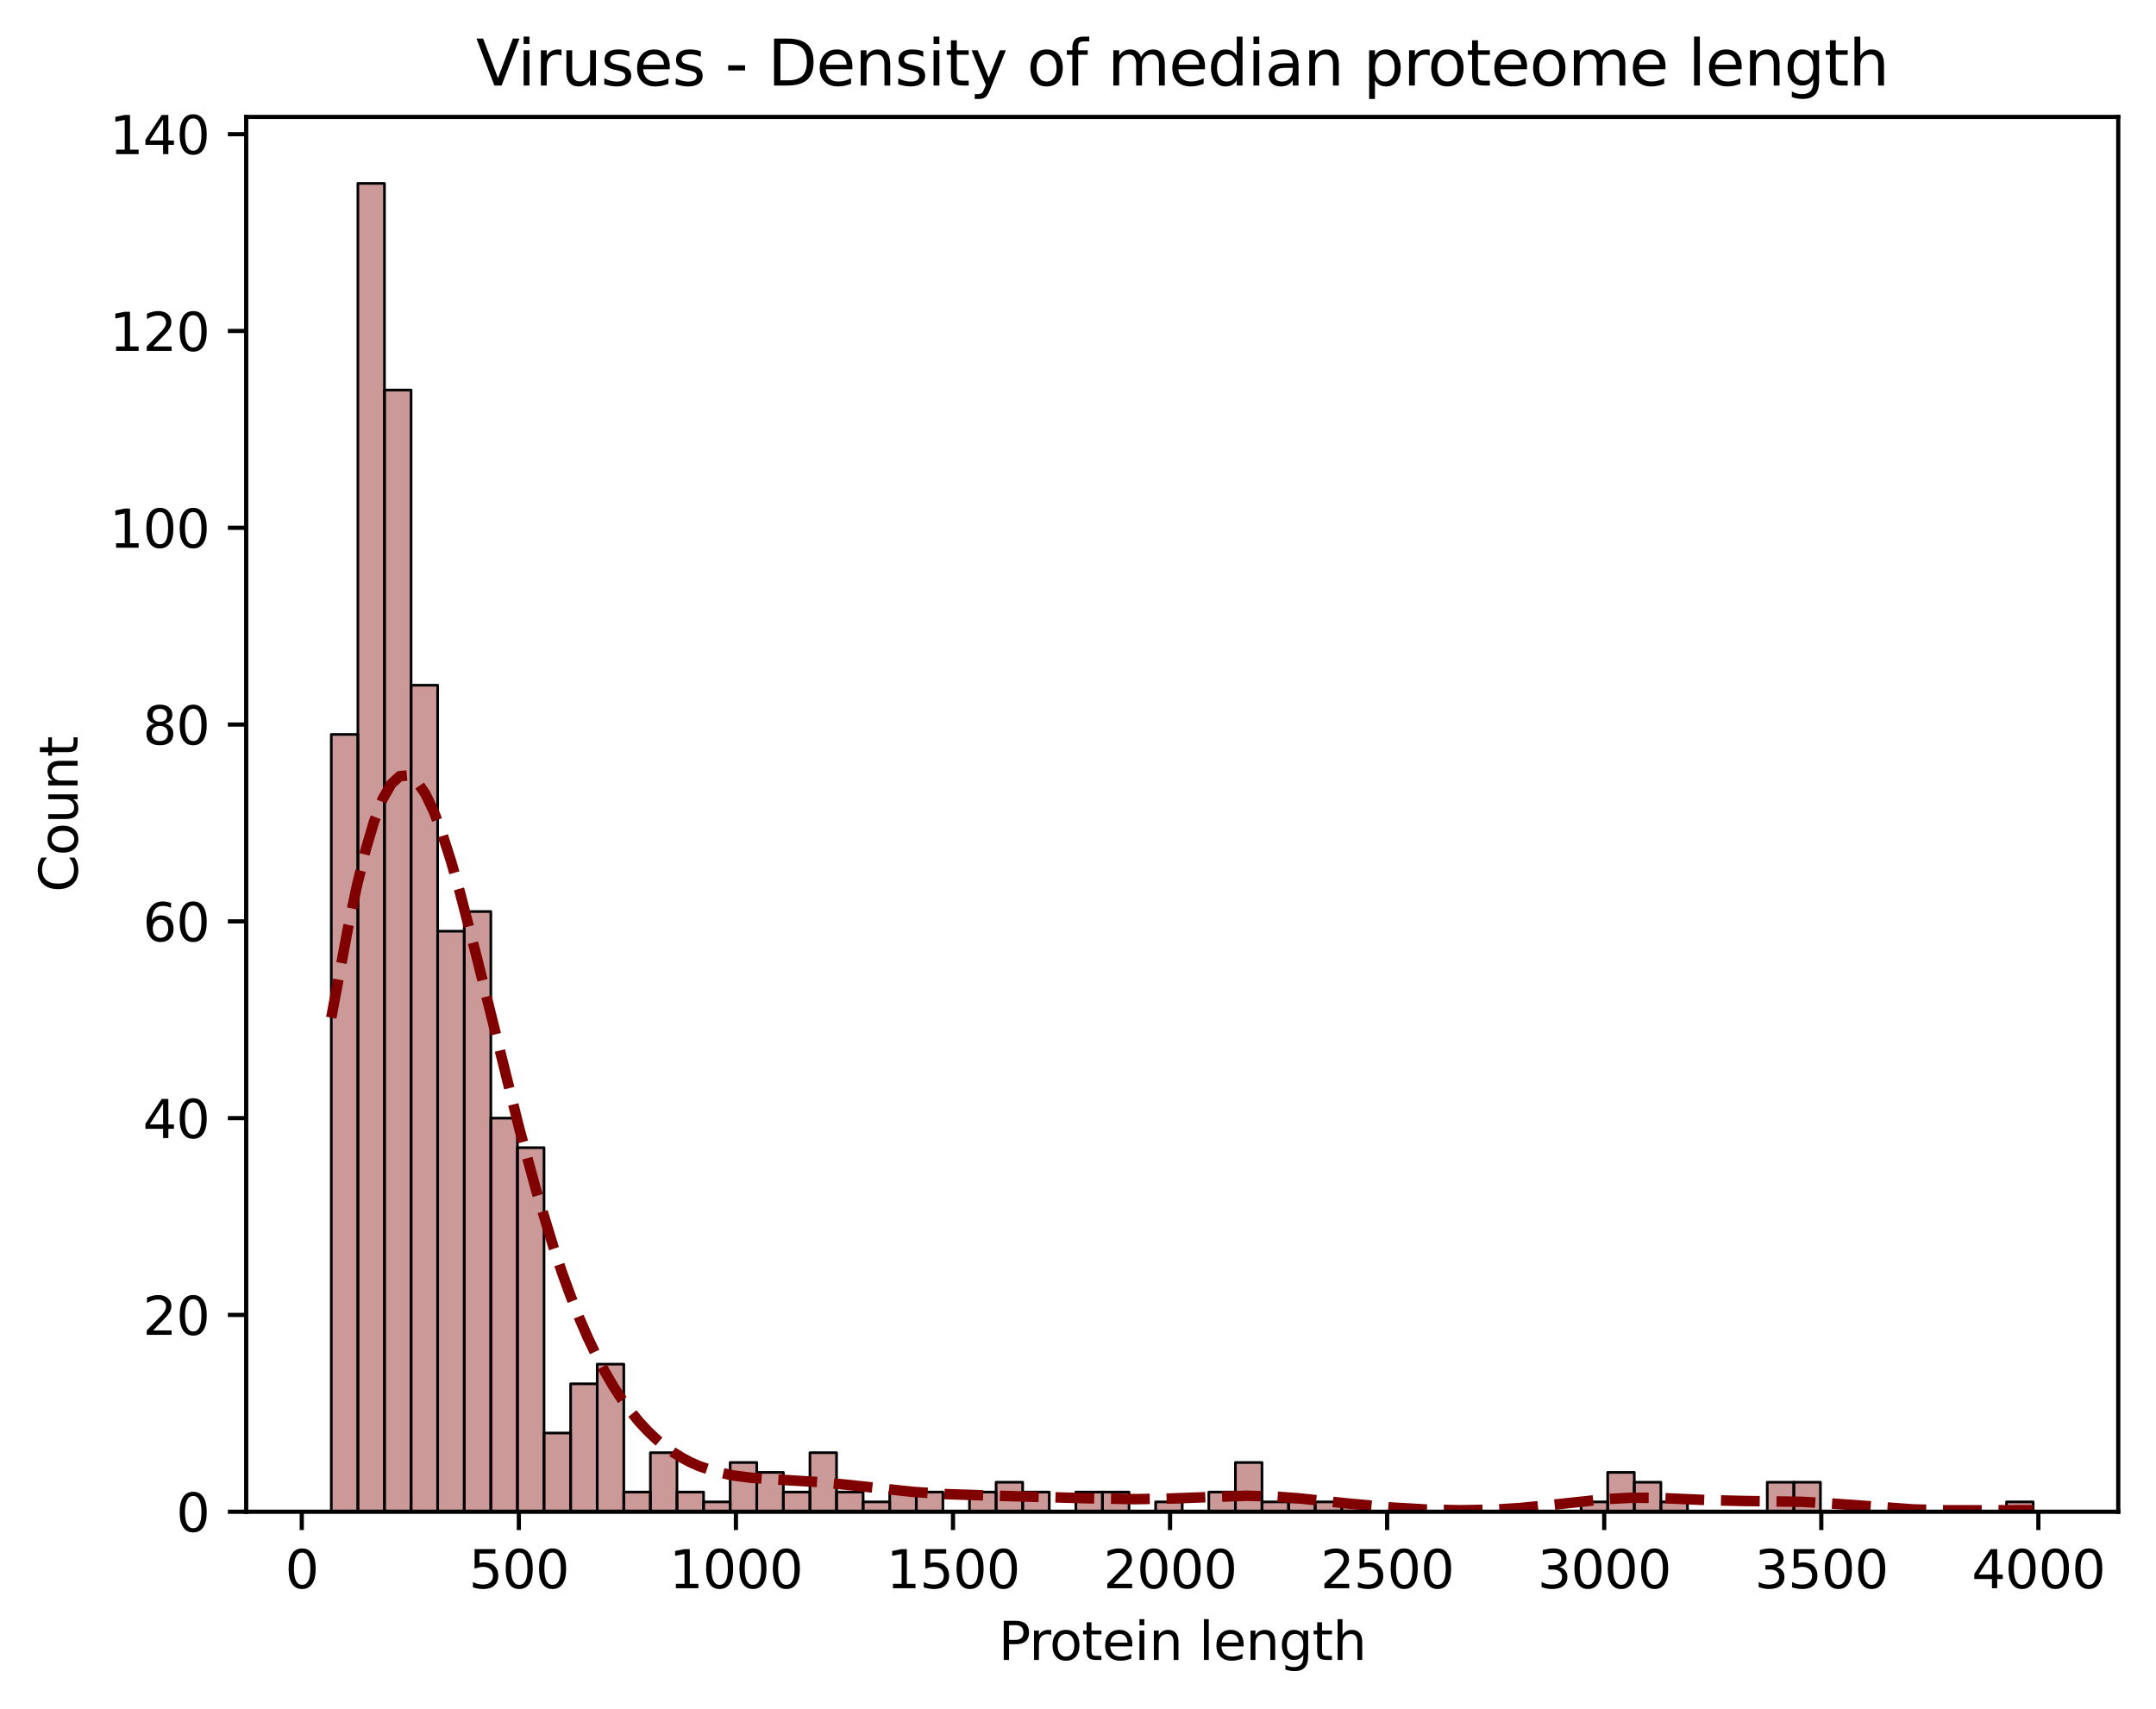 <?xml version="1.0" encoding="utf-8" standalone="no"?>
<!DOCTYPE svg PUBLIC "-//W3C//DTD SVG 1.1//EN"
  "http://www.w3.org/Graphics/SVG/1.1/DTD/svg11.dtd">
<svg xmlns:xlink="http://www.w3.org/1999/xlink" width="411.286pt" height="325.986pt" viewBox="0 0 411.286 325.986" xmlns="http://www.w3.org/2000/svg" version="1.1">
 <defs>
  <style type="text/css">*{stroke-linejoin: round; stroke-linecap: butt}</style>
 </defs>
 <g id="figure_1">
  <g id="patch_1">
   <path d="M 0 325.986 
L 411.286 325.986 
L 411.286 0 
L 0 0 
z
" style="fill: #ffffff"/>
  </g>
  <g id="axes_1">
   <g id="patch_2">
    <path d="M 46.966 288.43 
L 404.086 288.43 
L 404.086 22.318 
L 46.966 22.318 
z
" style="fill: #ffffff"/>
   </g>
   <g id="patch_3">
    <path d="M 63.198 288.43 
L 68.271 288.43 
L 68.271 140.121 
L 63.198 140.121 
z
" clip-path="url(#p97698a70de)" style="fill: #800000; fill-opacity: 0.4; stroke: #000000; stroke-width: 0.507; stroke-linejoin: miter"/>
   </g>
   <g id="patch_4">
    <path d="M 68.271 288.43 
L 73.344 288.43 
L 73.344 34.99 
L 68.271 34.99 
z
" clip-path="url(#p97698a70de)" style="fill: #800000; fill-opacity: 0.4; stroke: #000000; stroke-width: 0.507; stroke-linejoin: miter"/>
   </g>
   <g id="patch_5">
    <path d="M 73.344 288.43 
L 78.417 288.43 
L 78.417 74.414 
L 73.344 74.414 
z
" clip-path="url(#p97698a70de)" style="fill: #800000; fill-opacity: 0.4; stroke: #000000; stroke-width: 0.507; stroke-linejoin: miter"/>
   </g>
   <g id="patch_6">
    <path d="M 78.417 288.43 
L 83.489 288.43 
L 83.489 130.734 
L 78.417 130.734 
z
" clip-path="url(#p97698a70de)" style="fill: #800000; fill-opacity: 0.4; stroke: #000000; stroke-width: 0.507; stroke-linejoin: miter"/>
   </g>
   <g id="patch_7">
    <path d="M 83.489 288.43 
L 88.562 288.43 
L 88.562 177.667 
L 83.489 177.667 
z
" clip-path="url(#p97698a70de)" style="fill: #800000; fill-opacity: 0.4; stroke: #000000; stroke-width: 0.507; stroke-linejoin: miter"/>
   </g>
   <g id="patch_8">
    <path d="M 88.562 288.43 
L 93.635 288.43 
L 93.635 173.913 
L 88.562 173.913 
z
" clip-path="url(#p97698a70de)" style="fill: #800000; fill-opacity: 0.4; stroke: #000000; stroke-width: 0.507; stroke-linejoin: miter"/>
   </g>
   <g id="patch_9">
    <path d="M 93.635 288.43 
L 98.707 288.43 
L 98.707 213.337 
L 93.635 213.337 
z
" clip-path="url(#p97698a70de)" style="fill: #800000; fill-opacity: 0.4; stroke: #000000; stroke-width: 0.507; stroke-linejoin: miter"/>
   </g>
   <g id="patch_10">
    <path d="M 98.707 288.43 
L 103.78 288.43 
L 103.78 218.969 
L 98.707 218.969 
z
" clip-path="url(#p97698a70de)" style="fill: #800000; fill-opacity: 0.4; stroke: #000000; stroke-width: 0.507; stroke-linejoin: miter"/>
   </g>
   <g id="patch_11">
    <path d="M 103.78 288.43 
L 108.853 288.43 
L 108.853 273.411 
L 103.78 273.411 
z
" clip-path="url(#p97698a70de)" style="fill: #800000; fill-opacity: 0.4; stroke: #000000; stroke-width: 0.507; stroke-linejoin: miter"/>
   </g>
   <g id="patch_12">
    <path d="M 108.853 288.43 
L 113.926 288.43 
L 113.926 264.025 
L 108.853 264.025 
z
" clip-path="url(#p97698a70de)" style="fill: #800000; fill-opacity: 0.4; stroke: #000000; stroke-width: 0.507; stroke-linejoin: miter"/>
   </g>
   <g id="patch_13">
    <path d="M 113.926 288.43 
L 118.998 288.43 
L 118.998 260.27 
L 113.926 260.27 
z
" clip-path="url(#p97698a70de)" style="fill: #800000; fill-opacity: 0.4; stroke: #000000; stroke-width: 0.507; stroke-linejoin: miter"/>
   </g>
   <g id="patch_14">
    <path d="M 118.998 288.43 
L 124.071 288.43 
L 124.071 284.675 
L 118.998 284.675 
z
" clip-path="url(#p97698a70de)" style="fill: #800000; fill-opacity: 0.4; stroke: #000000; stroke-width: 0.507; stroke-linejoin: miter"/>
   </g>
   <g id="patch_15">
    <path d="M 124.071 288.43 
L 129.144 288.43 
L 129.144 277.166 
L 124.071 277.166 
z
" clip-path="url(#p97698a70de)" style="fill: #800000; fill-opacity: 0.4; stroke: #000000; stroke-width: 0.507; stroke-linejoin: miter"/>
   </g>
   <g id="patch_16">
    <path d="M 129.144 288.43 
L 134.217 288.43 
L 134.217 284.675 
L 129.144 284.675 
z
" clip-path="url(#p97698a70de)" style="fill: #800000; fill-opacity: 0.4; stroke: #000000; stroke-width: 0.507; stroke-linejoin: miter"/>
   </g>
   <g id="patch_17">
    <path d="M 134.217 288.43 
L 139.289 288.43 
L 139.289 286.553 
L 134.217 286.553 
z
" clip-path="url(#p97698a70de)" style="fill: #800000; fill-opacity: 0.4; stroke: #000000; stroke-width: 0.507; stroke-linejoin: miter"/>
   </g>
   <g id="patch_18">
    <path d="M 139.289 288.43 
L 144.362 288.43 
L 144.362 279.043 
L 139.289 279.043 
z
" clip-path="url(#p97698a70de)" style="fill: #800000; fill-opacity: 0.4; stroke: #000000; stroke-width: 0.507; stroke-linejoin: miter"/>
   </g>
   <g id="patch_19">
    <path d="M 144.362 288.43 
L 149.435 288.43 
L 149.435 280.921 
L 144.362 280.921 
z
" clip-path="url(#p97698a70de)" style="fill: #800000; fill-opacity: 0.4; stroke: #000000; stroke-width: 0.507; stroke-linejoin: miter"/>
   </g>
   <g id="patch_20">
    <path d="M 149.435 288.43 
L 154.507 288.43 
L 154.507 284.675 
L 149.435 284.675 
z
" clip-path="url(#p97698a70de)" style="fill: #800000; fill-opacity: 0.4; stroke: #000000; stroke-width: 0.507; stroke-linejoin: miter"/>
   </g>
   <g id="patch_21">
    <path d="M 154.507 288.43 
L 159.58 288.43 
L 159.58 277.166 
L 154.507 277.166 
z
" clip-path="url(#p97698a70de)" style="fill: #800000; fill-opacity: 0.4; stroke: #000000; stroke-width: 0.507; stroke-linejoin: miter"/>
   </g>
   <g id="patch_22">
    <path d="M 159.58 288.43 
L 164.653 288.43 
L 164.653 284.675 
L 159.58 284.675 
z
" clip-path="url(#p97698a70de)" style="fill: #800000; fill-opacity: 0.4; stroke: #000000; stroke-width: 0.507; stroke-linejoin: miter"/>
   </g>
   <g id="patch_23">
    <path d="M 164.653 288.43 
L 169.726 288.43 
L 169.726 286.553 
L 164.653 286.553 
z
" clip-path="url(#p97698a70de)" style="fill: #800000; fill-opacity: 0.4; stroke: #000000; stroke-width: 0.507; stroke-linejoin: miter"/>
   </g>
   <g id="patch_24">
    <path d="M 169.726 288.43 
L 174.798 288.43 
L 174.798 284.675 
L 169.726 284.675 
z
" clip-path="url(#p97698a70de)" style="fill: #800000; fill-opacity: 0.4; stroke: #000000; stroke-width: 0.507; stroke-linejoin: miter"/>
   </g>
   <g id="patch_25">
    <path d="M 174.798 288.43 
L 179.871 288.43 
L 179.871 284.675 
L 174.798 284.675 
z
" clip-path="url(#p97698a70de)" style="fill: #800000; fill-opacity: 0.4; stroke: #000000; stroke-width: 0.507; stroke-linejoin: miter"/>
   </g>
   <g id="patch_26">
    <path d="M 179.871 288.43 
L 184.944 288.43 
L 184.944 288.43 
L 179.871 288.43 
z
" clip-path="url(#p97698a70de)" style="fill: #800000; fill-opacity: 0.4; stroke: #000000; stroke-width: 0.507; stroke-linejoin: miter"/>
   </g>
   <g id="patch_27">
    <path d="M 184.944 288.43 
L 190.017 288.43 
L 190.017 284.675 
L 184.944 284.675 
z
" clip-path="url(#p97698a70de)" style="fill: #800000; fill-opacity: 0.4; stroke: #000000; stroke-width: 0.507; stroke-linejoin: miter"/>
   </g>
   <g id="patch_28">
    <path d="M 190.017 288.43 
L 195.089 288.43 
L 195.089 282.798 
L 190.017 282.798 
z
" clip-path="url(#p97698a70de)" style="fill: #800000; fill-opacity: 0.4; stroke: #000000; stroke-width: 0.507; stroke-linejoin: miter"/>
   </g>
   <g id="patch_29">
    <path d="M 195.089 288.43 
L 200.162 288.43 
L 200.162 284.675 
L 195.089 284.675 
z
" clip-path="url(#p97698a70de)" style="fill: #800000; fill-opacity: 0.4; stroke: #000000; stroke-width: 0.507; stroke-linejoin: miter"/>
   </g>
   <g id="patch_30">
    <path d="M 200.162 288.43 
L 205.235 288.43 
L 205.235 288.43 
L 200.162 288.43 
z
" clip-path="url(#p97698a70de)" style="fill: #800000; fill-opacity: 0.4; stroke: #000000; stroke-width: 0.507; stroke-linejoin: miter"/>
   </g>
   <g id="patch_31">
    <path d="M 205.235 288.43 
L 210.307 288.43 
L 210.307 284.675 
L 205.235 284.675 
z
" clip-path="url(#p97698a70de)" style="fill: #800000; fill-opacity: 0.4; stroke: #000000; stroke-width: 0.507; stroke-linejoin: miter"/>
   </g>
   <g id="patch_32">
    <path d="M 210.307 288.43 
L 215.38 288.43 
L 215.38 284.675 
L 210.307 284.675 
z
" clip-path="url(#p97698a70de)" style="fill: #800000; fill-opacity: 0.4; stroke: #000000; stroke-width: 0.507; stroke-linejoin: miter"/>
   </g>
   <g id="patch_33">
    <path d="M 215.38 288.43 
L 220.453 288.43 
L 220.453 288.43 
L 215.38 288.43 
z
" clip-path="url(#p97698a70de)" style="fill: #800000; fill-opacity: 0.4; stroke: #000000; stroke-width: 0.507; stroke-linejoin: miter"/>
   </g>
   <g id="patch_34">
    <path d="M 220.453 288.43 
L 225.526 288.43 
L 225.526 286.553 
L 220.453 286.553 
z
" clip-path="url(#p97698a70de)" style="fill: #800000; fill-opacity: 0.4; stroke: #000000; stroke-width: 0.507; stroke-linejoin: miter"/>
   </g>
   <g id="patch_35">
    <path d="M 225.526 288.43 
L 230.598 288.43 
L 230.598 288.43 
L 225.526 288.43 
z
" clip-path="url(#p97698a70de)" style="fill: #800000; fill-opacity: 0.4; stroke: #000000; stroke-width: 0.507; stroke-linejoin: miter"/>
   </g>
   <g id="patch_36">
    <path d="M 230.598 288.43 
L 235.671 288.43 
L 235.671 284.675 
L 230.598 284.675 
z
" clip-path="url(#p97698a70de)" style="fill: #800000; fill-opacity: 0.4; stroke: #000000; stroke-width: 0.507; stroke-linejoin: miter"/>
   </g>
   <g id="patch_37">
    <path d="M 235.671 288.43 
L 240.744 288.43 
L 240.744 279.043 
L 235.671 279.043 
z
" clip-path="url(#p97698a70de)" style="fill: #800000; fill-opacity: 0.4; stroke: #000000; stroke-width: 0.507; stroke-linejoin: miter"/>
   </g>
   <g id="patch_38">
    <path d="M 240.744 288.43 
L 245.817 288.43 
L 245.817 286.553 
L 240.744 286.553 
z
" clip-path="url(#p97698a70de)" style="fill: #800000; fill-opacity: 0.4; stroke: #000000; stroke-width: 0.507; stroke-linejoin: miter"/>
   </g>
   <g id="patch_39">
    <path d="M 245.817 288.43 
L 250.889 288.43 
L 250.889 286.553 
L 245.817 286.553 
z
" clip-path="url(#p97698a70de)" style="fill: #800000; fill-opacity: 0.4; stroke: #000000; stroke-width: 0.507; stroke-linejoin: miter"/>
   </g>
   <g id="patch_40">
    <path d="M 250.889 288.43 
L 255.962 288.43 
L 255.962 286.553 
L 250.889 286.553 
z
" clip-path="url(#p97698a70de)" style="fill: #800000; fill-opacity: 0.4; stroke: #000000; stroke-width: 0.507; stroke-linejoin: miter"/>
   </g>
   <g id="patch_41">
    <path d="M 255.962 288.43 
L 261.035 288.43 
L 261.035 286.553 
L 255.962 286.553 
z
" clip-path="url(#p97698a70de)" style="fill: #800000; fill-opacity: 0.4; stroke: #000000; stroke-width: 0.507; stroke-linejoin: miter"/>
   </g>
   <g id="patch_42">
    <path d="M 261.035 288.43 
L 266.107 288.43 
L 266.107 288.43 
L 261.035 288.43 
z
" clip-path="url(#p97698a70de)" style="fill: #800000; fill-opacity: 0.4; stroke: #000000; stroke-width: 0.507; stroke-linejoin: miter"/>
   </g>
   <g id="patch_43">
    <path d="M 266.107 288.43 
L 271.18 288.43 
L 271.18 288.43 
L 266.107 288.43 
z
" clip-path="url(#p97698a70de)" style="fill: #800000; fill-opacity: 0.4; stroke: #000000; stroke-width: 0.507; stroke-linejoin: miter"/>
   </g>
   <g id="patch_44">
    <path d="M 271.18 288.43 
L 276.253 288.43 
L 276.253 288.43 
L 271.18 288.43 
z
" clip-path="url(#p97698a70de)" style="fill: #800000; fill-opacity: 0.4; stroke: #000000; stroke-width: 0.507; stroke-linejoin: miter"/>
   </g>
   <g id="patch_45">
    <path d="M 276.253 288.43 
L 281.326 288.43 
L 281.326 288.43 
L 276.253 288.43 
z
" clip-path="url(#p97698a70de)" style="fill: #800000; fill-opacity: 0.4; stroke: #000000; stroke-width: 0.507; stroke-linejoin: miter"/>
   </g>
   <g id="patch_46">
    <path d="M 281.326 288.43 
L 286.398 288.43 
L 286.398 288.43 
L 281.326 288.43 
z
" clip-path="url(#p97698a70de)" style="fill: #800000; fill-opacity: 0.4; stroke: #000000; stroke-width: 0.507; stroke-linejoin: miter"/>
   </g>
   <g id="patch_47">
    <path d="M 286.398 288.43 
L 291.471 288.43 
L 291.471 288.43 
L 286.398 288.43 
z
" clip-path="url(#p97698a70de)" style="fill: #800000; fill-opacity: 0.4; stroke: #000000; stroke-width: 0.507; stroke-linejoin: miter"/>
   </g>
   <g id="patch_48">
    <path d="M 291.471 288.43 
L 296.544 288.43 
L 296.544 288.43 
L 291.471 288.43 
z
" clip-path="url(#p97698a70de)" style="fill: #800000; fill-opacity: 0.4; stroke: #000000; stroke-width: 0.507; stroke-linejoin: miter"/>
   </g>
   <g id="patch_49">
    <path d="M 296.544 288.43 
L 301.617 288.43 
L 301.617 288.43 
L 296.544 288.43 
z
" clip-path="url(#p97698a70de)" style="fill: #800000; fill-opacity: 0.4; stroke: #000000; stroke-width: 0.507; stroke-linejoin: miter"/>
   </g>
   <g id="patch_50">
    <path d="M 301.617 288.43 
L 306.689 288.43 
L 306.689 286.553 
L 301.617 286.553 
z
" clip-path="url(#p97698a70de)" style="fill: #800000; fill-opacity: 0.4; stroke: #000000; stroke-width: 0.507; stroke-linejoin: miter"/>
   </g>
   <g id="patch_51">
    <path d="M 306.689 288.43 
L 311.762 288.43 
L 311.762 280.921 
L 306.689 280.921 
z
" clip-path="url(#p97698a70de)" style="fill: #800000; fill-opacity: 0.4; stroke: #000000; stroke-width: 0.507; stroke-linejoin: miter"/>
   </g>
   <g id="patch_52">
    <path d="M 311.762 288.43 
L 316.835 288.43 
L 316.835 282.798 
L 311.762 282.798 
z
" clip-path="url(#p97698a70de)" style="fill: #800000; fill-opacity: 0.4; stroke: #000000; stroke-width: 0.507; stroke-linejoin: miter"/>
   </g>
   <g id="patch_53">
    <path d="M 316.835 288.43 
L 321.907 288.43 
L 321.907 286.553 
L 316.835 286.553 
z
" clip-path="url(#p97698a70de)" style="fill: #800000; fill-opacity: 0.4; stroke: #000000; stroke-width: 0.507; stroke-linejoin: miter"/>
   </g>
   <g id="patch_54">
    <path d="M 321.907 288.43 
L 326.98 288.43 
L 326.98 288.43 
L 321.907 288.43 
z
" clip-path="url(#p97698a70de)" style="fill: #800000; fill-opacity: 0.4; stroke: #000000; stroke-width: 0.507; stroke-linejoin: miter"/>
   </g>
   <g id="patch_55">
    <path d="M 326.98 288.43 
L 332.053 288.43 
L 332.053 288.43 
L 326.98 288.43 
z
" clip-path="url(#p97698a70de)" style="fill: #800000; fill-opacity: 0.4; stroke: #000000; stroke-width: 0.507; stroke-linejoin: miter"/>
   </g>
   <g id="patch_56">
    <path d="M 332.053 288.43 
L 337.126 288.43 
L 337.126 288.43 
L 332.053 288.43 
z
" clip-path="url(#p97698a70de)" style="fill: #800000; fill-opacity: 0.4; stroke: #000000; stroke-width: 0.507; stroke-linejoin: miter"/>
   </g>
   <g id="patch_57">
    <path d="M 337.126 288.43 
L 342.198 288.43 
L 342.198 282.798 
L 337.126 282.798 
z
" clip-path="url(#p97698a70de)" style="fill: #800000; fill-opacity: 0.4; stroke: #000000; stroke-width: 0.507; stroke-linejoin: miter"/>
   </g>
   <g id="patch_58">
    <path d="M 342.198 288.43 
L 347.271 288.43 
L 347.271 282.798 
L 342.198 282.798 
z
" clip-path="url(#p97698a70de)" style="fill: #800000; fill-opacity: 0.4; stroke: #000000; stroke-width: 0.507; stroke-linejoin: miter"/>
   </g>
   <g id="patch_59">
    <path d="M 347.271 288.43 
L 352.344 288.43 
L 352.344 288.43 
L 347.271 288.43 
z
" clip-path="url(#p97698a70de)" style="fill: #800000; fill-opacity: 0.4; stroke: #000000; stroke-width: 0.507; stroke-linejoin: miter"/>
   </g>
   <g id="patch_60">
    <path d="M 352.344 288.43 
L 357.417 288.43 
L 357.417 288.43 
L 352.344 288.43 
z
" clip-path="url(#p97698a70de)" style="fill: #800000; fill-opacity: 0.4; stroke: #000000; stroke-width: 0.507; stroke-linejoin: miter"/>
   </g>
   <g id="patch_61">
    <path d="M 357.417 288.43 
L 362.489 288.43 
L 362.489 288.43 
L 357.417 288.43 
z
" clip-path="url(#p97698a70de)" style="fill: #800000; fill-opacity: 0.4; stroke: #000000; stroke-width: 0.507; stroke-linejoin: miter"/>
   </g>
   <g id="patch_62">
    <path d="M 362.489 288.43 
L 367.562 288.43 
L 367.562 288.43 
L 362.489 288.43 
z
" clip-path="url(#p97698a70de)" style="fill: #800000; fill-opacity: 0.4; stroke: #000000; stroke-width: 0.507; stroke-linejoin: miter"/>
   </g>
   <g id="patch_63">
    <path d="M 367.562 288.43 
L 372.635 288.43 
L 372.635 288.43 
L 367.562 288.43 
z
" clip-path="url(#p97698a70de)" style="fill: #800000; fill-opacity: 0.4; stroke: #000000; stroke-width: 0.507; stroke-linejoin: miter"/>
   </g>
   <g id="patch_64">
    <path d="M 372.635 288.43 
L 377.707 288.43 
L 377.707 288.43 
L 372.635 288.43 
z
" clip-path="url(#p97698a70de)" style="fill: #800000; fill-opacity: 0.4; stroke: #000000; stroke-width: 0.507; stroke-linejoin: miter"/>
   </g>
   <g id="patch_65">
    <path d="M 377.707 288.43 
L 382.78 288.43 
L 382.78 288.43 
L 377.707 288.43 
z
" clip-path="url(#p97698a70de)" style="fill: #800000; fill-opacity: 0.4; stroke: #000000; stroke-width: 0.507; stroke-linejoin: miter"/>
   </g>
   <g id="patch_66">
    <path d="M 382.78 288.43 
L 387.853 288.43 
L 387.853 286.553 
L 382.78 286.553 
z
" clip-path="url(#p97698a70de)" style="fill: #800000; fill-opacity: 0.4; stroke: #000000; stroke-width: 0.507; stroke-linejoin: miter"/>
   </g>
   <g id="matplotlib.axis_1">
    <g id="xtick_1">
     <g id="line2d_1">
      <defs>
       <path id="m7f739afabb" d="M 0 0 
L 0 3.5 
" style="stroke: #000000; stroke-width: 0.8"/>
      </defs>
      <g>
       <use xlink:href="#m7f739afabb" x="57.567" y="288.43" style="stroke: #000000; stroke-width: 0.8"/>
      </g>
     </g>
     <g id="text_1">
      <!-- 0 -->
      <g transform="translate(54.385 303.029) scale(0.1 -0.1)">
       <defs>
        <path id="DejaVuSans-30" d="M 2034 4250 
Q 1547 4250 1301 3770 
Q 1056 3291 1056 2328 
Q 1056 1369 1301 889 
Q 1547 409 2034 409 
Q 2525 409 2770 889 
Q 3016 1369 3016 2328 
Q 3016 3291 2770 3770 
Q 2525 4250 2034 4250 
z
M 2034 4750 
Q 2819 4750 3233 4129 
Q 3647 3509 3647 2328 
Q 3647 1150 3233 529 
Q 2819 -91 2034 -91 
Q 1250 -91 836 529 
Q 422 1150 422 2328 
Q 422 3509 836 4129 
Q 1250 4750 2034 4750 
z
" transform="scale(0.016)"/>
       </defs>
       <use xlink:href="#DejaVuSans-30"/>
      </g>
     </g>
    </g>
    <g id="xtick_2">
     <g id="line2d_2">
      <g>
       <use xlink:href="#m7f739afabb" x="98.977" y="288.43" style="stroke: #000000; stroke-width: 0.8"/>
      </g>
     </g>
     <g id="text_2">
      <!-- 500 -->
      <g transform="translate(89.433 303.029) scale(0.1 -0.1)">
       <defs>
        <path id="DejaVuSans-35" d="M 691 4666 
L 3169 4666 
L 3169 4134 
L 1269 4134 
L 1269 2991 
Q 1406 3038 1543 3061 
Q 1681 3084 1819 3084 
Q 2600 3084 3056 2656 
Q 3513 2228 3513 1497 
Q 3513 744 3044 326 
Q 2575 -91 1722 -91 
Q 1428 -91 1123 -41 
Q 819 9 494 109 
L 494 744 
Q 775 591 1075 516 
Q 1375 441 1709 441 
Q 2250 441 2565 725 
Q 2881 1009 2881 1497 
Q 2881 1984 2565 2268 
Q 2250 2553 1709 2553 
Q 1456 2553 1204 2497 
Q 953 2441 691 2322 
L 691 4666 
z
" transform="scale(0.016)"/>
       </defs>
       <use xlink:href="#DejaVuSans-35"/>
       <use xlink:href="#DejaVuSans-30" x="63.623"/>
       <use xlink:href="#DejaVuSans-30" x="127.246"/>
      </g>
     </g>
    </g>
    <g id="xtick_3">
     <g id="line2d_3">
      <g>
       <use xlink:href="#m7f739afabb" x="140.387" y="288.43" style="stroke: #000000; stroke-width: 0.8"/>
      </g>
     </g>
     <g id="text_3">
      <!-- 1000 -->
      <g transform="translate(127.662 303.029) scale(0.1 -0.1)">
       <defs>
        <path id="DejaVuSans-31" d="M 794 531 
L 1825 531 
L 1825 4091 
L 703 3866 
L 703 4441 
L 1819 4666 
L 2450 4666 
L 2450 531 
L 3481 531 
L 3481 0 
L 794 0 
L 794 531 
z
" transform="scale(0.016)"/>
       </defs>
       <use xlink:href="#DejaVuSans-31"/>
       <use xlink:href="#DejaVuSans-30" x="63.623"/>
       <use xlink:href="#DejaVuSans-30" x="127.246"/>
       <use xlink:href="#DejaVuSans-30" x="190.869"/>
      </g>
     </g>
    </g>
    <g id="xtick_4">
     <g id="line2d_4">
      <g>
       <use xlink:href="#m7f739afabb" x="181.797" y="288.43" style="stroke: #000000; stroke-width: 0.8"/>
      </g>
     </g>
     <g id="text_4">
      <!-- 1500 -->
      <g transform="translate(169.072 303.029) scale(0.1 -0.1)">
       <use xlink:href="#DejaVuSans-31"/>
       <use xlink:href="#DejaVuSans-35" x="63.623"/>
       <use xlink:href="#DejaVuSans-30" x="127.246"/>
       <use xlink:href="#DejaVuSans-30" x="190.869"/>
      </g>
     </g>
    </g>
    <g id="xtick_5">
     <g id="line2d_5">
      <g>
       <use xlink:href="#m7f739afabb" x="223.207" y="288.43" style="stroke: #000000; stroke-width: 0.8"/>
      </g>
     </g>
     <g id="text_5">
      <!-- 2000 -->
      <g transform="translate(210.482 303.029) scale(0.1 -0.1)">
       <defs>
        <path id="DejaVuSans-32" d="M 1228 531 
L 3431 531 
L 3431 0 
L 469 0 
L 469 531 
Q 828 903 1448 1529 
Q 2069 2156 2228 2338 
Q 2531 2678 2651 2914 
Q 2772 3150 2772 3378 
Q 2772 3750 2511 3984 
Q 2250 4219 1831 4219 
Q 1534 4219 1204 4116 
Q 875 4013 500 3803 
L 500 4441 
Q 881 4594 1212 4672 
Q 1544 4750 1819 4750 
Q 2544 4750 2975 4387 
Q 3406 4025 3406 3419 
Q 3406 3131 3298 2873 
Q 3191 2616 2906 2266 
Q 2828 2175 2409 1742 
Q 1991 1309 1228 531 
z
" transform="scale(0.016)"/>
       </defs>
       <use xlink:href="#DejaVuSans-32"/>
       <use xlink:href="#DejaVuSans-30" x="63.623"/>
       <use xlink:href="#DejaVuSans-30" x="127.246"/>
       <use xlink:href="#DejaVuSans-30" x="190.869"/>
      </g>
     </g>
    </g>
    <g id="xtick_6">
     <g id="line2d_6">
      <g>
       <use xlink:href="#m7f739afabb" x="264.617" y="288.43" style="stroke: #000000; stroke-width: 0.8"/>
      </g>
     </g>
     <g id="text_6">
      <!-- 2500 -->
      <g transform="translate(251.892 303.029) scale(0.1 -0.1)">
       <use xlink:href="#DejaVuSans-32"/>
       <use xlink:href="#DejaVuSans-35" x="63.623"/>
       <use xlink:href="#DejaVuSans-30" x="127.246"/>
       <use xlink:href="#DejaVuSans-30" x="190.869"/>
      </g>
     </g>
    </g>
    <g id="xtick_7">
     <g id="line2d_7">
      <g>
       <use xlink:href="#m7f739afabb" x="306.027" y="288.43" style="stroke: #000000; stroke-width: 0.8"/>
      </g>
     </g>
     <g id="text_7">
      <!-- 3000 -->
      <g transform="translate(293.302 303.029) scale(0.1 -0.1)">
       <defs>
        <path id="DejaVuSans-33" d="M 2597 2516 
Q 3050 2419 3304 2112 
Q 3559 1806 3559 1356 
Q 3559 666 3084 287 
Q 2609 -91 1734 -91 
Q 1441 -91 1130 -33 
Q 819 25 488 141 
L 488 750 
Q 750 597 1062 519 
Q 1375 441 1716 441 
Q 2309 441 2620 675 
Q 2931 909 2931 1356 
Q 2931 1769 2642 2001 
Q 2353 2234 1838 2234 
L 1294 2234 
L 1294 2753 
L 1863 2753 
Q 2328 2753 2575 2939 
Q 2822 3125 2822 3475 
Q 2822 3834 2567 4026 
Q 2313 4219 1838 4219 
Q 1578 4219 1281 4162 
Q 984 4106 628 3988 
L 628 4550 
Q 988 4650 1302 4700 
Q 1616 4750 1894 4750 
Q 2613 4750 3031 4423 
Q 3450 4097 3450 3541 
Q 3450 3153 3228 2886 
Q 3006 2619 2597 2516 
z
" transform="scale(0.016)"/>
       </defs>
       <use xlink:href="#DejaVuSans-33"/>
       <use xlink:href="#DejaVuSans-30" x="63.623"/>
       <use xlink:href="#DejaVuSans-30" x="127.246"/>
       <use xlink:href="#DejaVuSans-30" x="190.869"/>
      </g>
     </g>
    </g>
    <g id="xtick_8">
     <g id="line2d_8">
      <g>
       <use xlink:href="#m7f739afabb" x="347.437" y="288.43" style="stroke: #000000; stroke-width: 0.8"/>
      </g>
     </g>
     <g id="text_8">
      <!-- 3500 -->
      <g transform="translate(334.712 303.029) scale(0.1 -0.1)">
       <use xlink:href="#DejaVuSans-33"/>
       <use xlink:href="#DejaVuSans-35" x="63.623"/>
       <use xlink:href="#DejaVuSans-30" x="127.246"/>
       <use xlink:href="#DejaVuSans-30" x="190.869"/>
      </g>
     </g>
    </g>
    <g id="xtick_9">
     <g id="line2d_9">
      <g>
       <use xlink:href="#m7f739afabb" x="388.847" y="288.43" style="stroke: #000000; stroke-width: 0.8"/>
      </g>
     </g>
     <g id="text_9">
      <!-- 4000 -->
      <g transform="translate(376.122 303.029) scale(0.1 -0.1)">
       <defs>
        <path id="DejaVuSans-34" d="M 2419 4116 
L 825 1625 
L 2419 1625 
L 2419 4116 
z
M 2253 4666 
L 3047 4666 
L 3047 1625 
L 3713 1625 
L 3713 1100 
L 3047 1100 
L 3047 0 
L 2419 0 
L 2419 1100 
L 313 1100 
L 313 1709 
L 2253 4666 
z
" transform="scale(0.016)"/>
       </defs>
       <use xlink:href="#DejaVuSans-34"/>
       <use xlink:href="#DejaVuSans-30" x="63.623"/>
       <use xlink:href="#DejaVuSans-30" x="127.246"/>
       <use xlink:href="#DejaVuSans-30" x="190.869"/>
      </g>
     </g>
    </g>
    <g id="text_10">
     <!-- Protein length -->
     <g transform="translate(190.475 316.707) scale(0.1 -0.1)">
      <defs>
       <path id="DejaVuSans-50" d="M 1259 4147 
L 1259 2394 
L 2053 2394 
Q 2494 2394 2734 2622 
Q 2975 2850 2975 3272 
Q 2975 3691 2734 3919 
Q 2494 4147 2053 4147 
L 1259 4147 
z
M 628 4666 
L 2053 4666 
Q 2838 4666 3239 4311 
Q 3641 3956 3641 3272 
Q 3641 2581 3239 2228 
Q 2838 1875 2053 1875 
L 1259 1875 
L 1259 0 
L 628 0 
L 628 4666 
z
" transform="scale(0.016)"/>
       <path id="DejaVuSans-72" d="M 2631 2963 
Q 2534 3019 2420 3045 
Q 2306 3072 2169 3072 
Q 1681 3072 1420 2755 
Q 1159 2438 1159 1844 
L 1159 0 
L 581 0 
L 581 3500 
L 1159 3500 
L 1159 2956 
Q 1341 3275 1631 3429 
Q 1922 3584 2338 3584 
Q 2397 3584 2469 3576 
Q 2541 3569 2628 3553 
L 2631 2963 
z
" transform="scale(0.016)"/>
       <path id="DejaVuSans-6f" d="M 1959 3097 
Q 1497 3097 1228 2736 
Q 959 2375 959 1747 
Q 959 1119 1226 758 
Q 1494 397 1959 397 
Q 2419 397 2687 759 
Q 2956 1122 2956 1747 
Q 2956 2369 2687 2733 
Q 2419 3097 1959 3097 
z
M 1959 3584 
Q 2709 3584 3137 3096 
Q 3566 2609 3566 1747 
Q 3566 888 3137 398 
Q 2709 -91 1959 -91 
Q 1206 -91 779 398 
Q 353 888 353 1747 
Q 353 2609 779 3096 
Q 1206 3584 1959 3584 
z
" transform="scale(0.016)"/>
       <path id="DejaVuSans-74" d="M 1172 4494 
L 1172 3500 
L 2356 3500 
L 2356 3053 
L 1172 3053 
L 1172 1153 
Q 1172 725 1289 603 
Q 1406 481 1766 481 
L 2356 481 
L 2356 0 
L 1766 0 
Q 1100 0 847 248 
Q 594 497 594 1153 
L 594 3053 
L 172 3053 
L 172 3500 
L 594 3500 
L 594 4494 
L 1172 4494 
z
" transform="scale(0.016)"/>
       <path id="DejaVuSans-65" d="M 3597 1894 
L 3597 1613 
L 953 1613 
Q 991 1019 1311 708 
Q 1631 397 2203 397 
Q 2534 397 2845 478 
Q 3156 559 3463 722 
L 3463 178 
Q 3153 47 2828 -22 
Q 2503 -91 2169 -91 
Q 1331 -91 842 396 
Q 353 884 353 1716 
Q 353 2575 817 3079 
Q 1281 3584 2069 3584 
Q 2775 3584 3186 3129 
Q 3597 2675 3597 1894 
z
M 3022 2063 
Q 3016 2534 2758 2815 
Q 2500 3097 2075 3097 
Q 1594 3097 1305 2825 
Q 1016 2553 972 2059 
L 3022 2063 
z
" transform="scale(0.016)"/>
       <path id="DejaVuSans-69" d="M 603 3500 
L 1178 3500 
L 1178 0 
L 603 0 
L 603 3500 
z
M 603 4863 
L 1178 4863 
L 1178 4134 
L 603 4134 
L 603 4863 
z
" transform="scale(0.016)"/>
       <path id="DejaVuSans-6e" d="M 3513 2113 
L 3513 0 
L 2938 0 
L 2938 2094 
Q 2938 2591 2744 2837 
Q 2550 3084 2163 3084 
Q 1697 3084 1428 2787 
Q 1159 2491 1159 1978 
L 1159 0 
L 581 0 
L 581 3500 
L 1159 3500 
L 1159 2956 
Q 1366 3272 1645 3428 
Q 1925 3584 2291 3584 
Q 2894 3584 3203 3211 
Q 3513 2838 3513 2113 
z
" transform="scale(0.016)"/>
       <path id="DejaVuSans-20" transform="scale(0.016)"/>
       <path id="DejaVuSans-6c" d="M 603 4863 
L 1178 4863 
L 1178 0 
L 603 0 
L 603 4863 
z
" transform="scale(0.016)"/>
       <path id="DejaVuSans-67" d="M 2906 1791 
Q 2906 2416 2648 2759 
Q 2391 3103 1925 3103 
Q 1463 3103 1205 2759 
Q 947 2416 947 1791 
Q 947 1169 1205 825 
Q 1463 481 1925 481 
Q 2391 481 2648 825 
Q 2906 1169 2906 1791 
z
M 3481 434 
Q 3481 -459 3084 -895 
Q 2688 -1331 1869 -1331 
Q 1566 -1331 1297 -1286 
Q 1028 -1241 775 -1147 
L 775 -588 
Q 1028 -725 1275 -790 
Q 1522 -856 1778 -856 
Q 2344 -856 2625 -561 
Q 2906 -266 2906 331 
L 2906 616 
Q 2728 306 2450 153 
Q 2172 0 1784 0 
Q 1141 0 747 490 
Q 353 981 353 1791 
Q 353 2603 747 3093 
Q 1141 3584 1784 3584 
Q 2172 3584 2450 3431 
Q 2728 3278 2906 2969 
L 2906 3500 
L 3481 3500 
L 3481 434 
z
" transform="scale(0.016)"/>
       <path id="DejaVuSans-68" d="M 3513 2113 
L 3513 0 
L 2938 0 
L 2938 2094 
Q 2938 2591 2744 2837 
Q 2550 3084 2163 3084 
Q 1697 3084 1428 2787 
Q 1159 2491 1159 1978 
L 1159 0 
L 581 0 
L 581 4863 
L 1159 4863 
L 1159 2956 
Q 1366 3272 1645 3428 
Q 1925 3584 2291 3584 
Q 2894 3584 3203 3211 
Q 3513 2838 3513 2113 
z
" transform="scale(0.016)"/>
      </defs>
      <use xlink:href="#DejaVuSans-50"/>
      <use xlink:href="#DejaVuSans-72" x="58.553"/>
      <use xlink:href="#DejaVuSans-6f" x="97.416"/>
      <use xlink:href="#DejaVuSans-74" x="158.598"/>
      <use xlink:href="#DejaVuSans-65" x="197.807"/>
      <use xlink:href="#DejaVuSans-69" x="259.33"/>
      <use xlink:href="#DejaVuSans-6e" x="287.113"/>
      <use xlink:href="#DejaVuSans-20" x="350.492"/>
      <use xlink:href="#DejaVuSans-6c" x="382.279"/>
      <use xlink:href="#DejaVuSans-65" x="410.062"/>
      <use xlink:href="#DejaVuSans-6e" x="471.586"/>
      <use xlink:href="#DejaVuSans-67" x="534.965"/>
      <use xlink:href="#DejaVuSans-74" x="598.441"/>
      <use xlink:href="#DejaVuSans-68" x="637.65"/>
     </g>
    </g>
   </g>
   <g id="matplotlib.axis_2">
    <g id="ytick_1">
     <g id="line2d_10">
      <defs>
       <path id="m588548226c" d="M 0 0 
L -3.5 0 
" style="stroke: #000000; stroke-width: 0.8"/>
      </defs>
      <g>
       <use xlink:href="#m588548226c" x="46.966" y="288.43" style="stroke: #000000; stroke-width: 0.8"/>
      </g>
     </g>
     <g id="text_11">
      <!-- 0 -->
      <g transform="translate(33.603 292.229) scale(0.1 -0.1)">
       <use xlink:href="#DejaVuSans-30"/>
      </g>
     </g>
    </g>
    <g id="ytick_2">
     <g id="line2d_11">
      <g>
       <use xlink:href="#m588548226c" x="46.966" y="250.883" style="stroke: #000000; stroke-width: 0.8"/>
      </g>
     </g>
     <g id="text_12">
      <!-- 20 -->
      <g transform="translate(27.241 254.683) scale(0.1 -0.1)">
       <use xlink:href="#DejaVuSans-32"/>
       <use xlink:href="#DejaVuSans-30" x="63.623"/>
      </g>
     </g>
    </g>
    <g id="ytick_3">
     <g id="line2d_12">
      <g>
       <use xlink:href="#m588548226c" x="46.966" y="213.337" style="stroke: #000000; stroke-width: 0.8"/>
      </g>
     </g>
     <g id="text_13">
      <!-- 40 -->
      <g transform="translate(27.241 217.136) scale(0.1 -0.1)">
       <use xlink:href="#DejaVuSans-34"/>
       <use xlink:href="#DejaVuSans-30" x="63.623"/>
      </g>
     </g>
    </g>
    <g id="ytick_4">
     <g id="line2d_13">
      <g>
       <use xlink:href="#m588548226c" x="46.966" y="175.79" style="stroke: #000000; stroke-width: 0.8"/>
      </g>
     </g>
     <g id="text_14">
      <!-- 60 -->
      <g transform="translate(27.241 179.589) scale(0.1 -0.1)">
       <defs>
        <path id="DejaVuSans-36" d="M 2113 2584 
Q 1688 2584 1439 2293 
Q 1191 2003 1191 1497 
Q 1191 994 1439 701 
Q 1688 409 2113 409 
Q 2538 409 2786 701 
Q 3034 994 3034 1497 
Q 3034 2003 2786 2293 
Q 2538 2584 2113 2584 
z
M 3366 4563 
L 3366 3988 
Q 3128 4100 2886 4159 
Q 2644 4219 2406 4219 
Q 1781 4219 1451 3797 
Q 1122 3375 1075 2522 
Q 1259 2794 1537 2939 
Q 1816 3084 2150 3084 
Q 2853 3084 3261 2657 
Q 3669 2231 3669 1497 
Q 3669 778 3244 343 
Q 2819 -91 2113 -91 
Q 1303 -91 875 529 
Q 447 1150 447 2328 
Q 447 3434 972 4092 
Q 1497 4750 2381 4750 
Q 2619 4750 2861 4703 
Q 3103 4656 3366 4563 
z
" transform="scale(0.016)"/>
       </defs>
       <use xlink:href="#DejaVuSans-36"/>
       <use xlink:href="#DejaVuSans-30" x="63.623"/>
      </g>
     </g>
    </g>
    <g id="ytick_5">
     <g id="line2d_14">
      <g>
       <use xlink:href="#m588548226c" x="46.966" y="138.243" style="stroke: #000000; stroke-width: 0.8"/>
      </g>
     </g>
     <g id="text_15">
      <!-- 80 -->
      <g transform="translate(27.241 142.043) scale(0.1 -0.1)">
       <defs>
        <path id="DejaVuSans-38" d="M 2034 2216 
Q 1584 2216 1326 1975 
Q 1069 1734 1069 1313 
Q 1069 891 1326 650 
Q 1584 409 2034 409 
Q 2484 409 2743 651 
Q 3003 894 3003 1313 
Q 3003 1734 2745 1975 
Q 2488 2216 2034 2216 
z
M 1403 2484 
Q 997 2584 770 2862 
Q 544 3141 544 3541 
Q 544 4100 942 4425 
Q 1341 4750 2034 4750 
Q 2731 4750 3128 4425 
Q 3525 4100 3525 3541 
Q 3525 3141 3298 2862 
Q 3072 2584 2669 2484 
Q 3125 2378 3379 2068 
Q 3634 1759 3634 1313 
Q 3634 634 3220 271 
Q 2806 -91 2034 -91 
Q 1263 -91 848 271 
Q 434 634 434 1313 
Q 434 1759 690 2068 
Q 947 2378 1403 2484 
z
M 1172 3481 
Q 1172 3119 1398 2916 
Q 1625 2713 2034 2713 
Q 2441 2713 2670 2916 
Q 2900 3119 2900 3481 
Q 2900 3844 2670 4047 
Q 2441 4250 2034 4250 
Q 1625 4250 1398 4047 
Q 1172 3844 1172 3481 
z
" transform="scale(0.016)"/>
       </defs>
       <use xlink:href="#DejaVuSans-38"/>
       <use xlink:href="#DejaVuSans-30" x="63.623"/>
      </g>
     </g>
    </g>
    <g id="ytick_6">
     <g id="line2d_15">
      <g>
       <use xlink:href="#m588548226c" x="46.966" y="100.697" style="stroke: #000000; stroke-width: 0.8"/>
      </g>
     </g>
     <g id="text_16">
      <!-- 100 -->
      <g transform="translate(20.878 104.496) scale(0.1 -0.1)">
       <use xlink:href="#DejaVuSans-31"/>
       <use xlink:href="#DejaVuSans-30" x="63.623"/>
       <use xlink:href="#DejaVuSans-30" x="127.246"/>
      </g>
     </g>
    </g>
    <g id="ytick_7">
     <g id="line2d_16">
      <g>
       <use xlink:href="#m588548226c" x="46.966" y="63.15" style="stroke: #000000; stroke-width: 0.8"/>
      </g>
     </g>
     <g id="text_17">
      <!-- 120 -->
      <g transform="translate(20.878 66.949) scale(0.1 -0.1)">
       <use xlink:href="#DejaVuSans-31"/>
       <use xlink:href="#DejaVuSans-32" x="63.623"/>
       <use xlink:href="#DejaVuSans-30" x="127.246"/>
      </g>
     </g>
    </g>
    <g id="ytick_8">
     <g id="line2d_17">
      <g>
       <use xlink:href="#m588548226c" x="46.966" y="25.603" style="stroke: #000000; stroke-width: 0.8"/>
      </g>
     </g>
     <g id="text_18">
      <!-- 140 -->
      <g transform="translate(20.878 29.403) scale(0.1 -0.1)">
       <use xlink:href="#DejaVuSans-31"/>
       <use xlink:href="#DejaVuSans-34" x="63.623"/>
       <use xlink:href="#DejaVuSans-30" x="127.246"/>
      </g>
     </g>
    </g>
    <g id="text_19">
     <!-- Count -->
     <g transform="translate(14.798 170.223) rotate(-90) scale(0.1 -0.1)">
      <defs>
       <path id="DejaVuSans-43" d="M 4122 4306 
L 4122 3641 
Q 3803 3938 3442 4084 
Q 3081 4231 2675 4231 
Q 1875 4231 1450 3742 
Q 1025 3253 1025 2328 
Q 1025 1406 1450 917 
Q 1875 428 2675 428 
Q 3081 428 3442 575 
Q 3803 722 4122 1019 
L 4122 359 
Q 3791 134 3420 21 
Q 3050 -91 2638 -91 
Q 1578 -91 968 557 
Q 359 1206 359 2328 
Q 359 3453 968 4101 
Q 1578 4750 2638 4750 
Q 3056 4750 3426 4639 
Q 3797 4528 4122 4306 
z
" transform="scale(0.016)"/>
       <path id="DejaVuSans-75" d="M 544 1381 
L 544 3500 
L 1119 3500 
L 1119 1403 
Q 1119 906 1312 657 
Q 1506 409 1894 409 
Q 2359 409 2629 706 
Q 2900 1003 2900 1516 
L 2900 3500 
L 3475 3500 
L 3475 0 
L 2900 0 
L 2900 538 
Q 2691 219 2414 64 
Q 2138 -91 1772 -91 
Q 1169 -91 856 284 
Q 544 659 544 1381 
z
M 1991 3584 
L 1991 3584 
z
" transform="scale(0.016)"/>
      </defs>
      <use xlink:href="#DejaVuSans-43"/>
      <use xlink:href="#DejaVuSans-6f" x="69.824"/>
      <use xlink:href="#DejaVuSans-75" x="131.006"/>
      <use xlink:href="#DejaVuSans-6e" x="194.385"/>
      <use xlink:href="#DejaVuSans-74" x="257.764"/>
     </g>
    </g>
   </g>
   <g id="line2d_18">
    <path d="M 63.198 194.162 
L 66.461 176.654 
L 68.093 168.967 
L 69.724 162.271 
L 71.356 156.735 
L 72.987 152.484 
L 74.618 149.594 
L 76.25 148.09 
L 77.881 147.95 
L 79.513 149.108 
L 81.144 151.46 
L 82.776 154.877 
L 84.407 159.21 
L 86.038 164.302 
L 87.67 169.995 
L 90.933 182.58 
L 99.09 215.424 
L 102.353 227.367 
L 105.616 238.062 
L 107.247 242.89 
L 108.878 247.36 
L 110.51 251.473 
L 112.141 255.235 
L 113.773 258.657 
L 115.404 261.755 
L 117.036 264.547 
L 118.667 267.05 
L 120.298 269.287 
L 121.93 271.276 
L 123.561 273.037 
L 125.193 274.587 
L 126.824 275.943 
L 128.456 277.12 
L 130.087 278.133 
L 131.718 278.994 
L 133.35 279.719 
L 136.613 280.808 
L 139.876 281.509 
L 143.138 281.932 
L 148.033 282.279 
L 156.19 282.77 
L 162.716 283.404 
L 174.136 284.642 
L 180.661 285.079 
L 188.818 285.339 
L 206.764 285.843 
L 216.553 286.029 
L 223.078 285.912 
L 237.761 285.38 
L 242.656 285.506 
L 247.55 285.855 
L 257.339 286.876 
L 265.496 287.623 
L 272.021 288.002 
L 278.547 288.149 
L 285.073 288.024 
L 289.967 287.724 
L 296.493 287.072 
L 306.281 286.02 
L 311.176 285.767 
L 316.07 285.784 
L 325.859 286.212 
L 332.384 286.372 
L 343.804 286.538 
L 350.33 286.922 
L 365.013 287.984 
L 371.539 288.158 
L 381.327 288.147 
L 387.853 288.125 
L 387.853 288.125 
" clip-path="url(#p97698a70de)" style="fill: none; stroke-dasharray: 7.4,3.2; stroke-dashoffset: 0; stroke: #800000; stroke-width: 2"/>
   </g>
   <g id="patch_67">
    <path d="M 46.966 288.43 
L 46.966 22.318 
" style="fill: none; stroke: #000000; stroke-width: 0.8; stroke-linejoin: miter; stroke-linecap: square"/>
   </g>
   <g id="patch_68">
    <path d="M 404.086 288.43 
L 404.086 22.318 
" style="fill: none; stroke: #000000; stroke-width: 0.8; stroke-linejoin: miter; stroke-linecap: square"/>
   </g>
   <g id="patch_69">
    <path d="M 46.966 288.43 
L 404.086 288.43 
" style="fill: none; stroke: #000000; stroke-width: 0.8; stroke-linejoin: miter; stroke-linecap: square"/>
   </g>
   <g id="patch_70">
    <path d="M 46.966 22.318 
L 404.086 22.318 
" style="fill: none; stroke: #000000; stroke-width: 0.8; stroke-linejoin: miter; stroke-linecap: square"/>
   </g>
   <g id="text_20">
    <!-- Viruses - Density of median proteome length -->
    <g transform="translate(90.797 16.318) scale(0.12 -0.12)">
     <defs>
      <path id="DejaVuSans-56" d="M 1831 0 
L 50 4666 
L 709 4666 
L 2188 738 
L 3669 4666 
L 4325 4666 
L 2547 0 
L 1831 0 
z
" transform="scale(0.016)"/>
      <path id="DejaVuSans-73" d="M 2834 3397 
L 2834 2853 
Q 2591 2978 2328 3040 
Q 2066 3103 1784 3103 
Q 1356 3103 1142 2972 
Q 928 2841 928 2578 
Q 928 2378 1081 2264 
Q 1234 2150 1697 2047 
L 1894 2003 
Q 2506 1872 2764 1633 
Q 3022 1394 3022 966 
Q 3022 478 2636 193 
Q 2250 -91 1575 -91 
Q 1294 -91 989 -36 
Q 684 19 347 128 
L 347 722 
Q 666 556 975 473 
Q 1284 391 1588 391 
Q 1994 391 2212 530 
Q 2431 669 2431 922 
Q 2431 1156 2273 1281 
Q 2116 1406 1581 1522 
L 1381 1569 
Q 847 1681 609 1914 
Q 372 2147 372 2553 
Q 372 3047 722 3315 
Q 1072 3584 1716 3584 
Q 2034 3584 2315 3537 
Q 2597 3491 2834 3397 
z
" transform="scale(0.016)"/>
      <path id="DejaVuSans-2d" d="M 313 2009 
L 1997 2009 
L 1997 1497 
L 313 1497 
L 313 2009 
z
" transform="scale(0.016)"/>
      <path id="DejaVuSans-44" d="M 1259 4147 
L 1259 519 
L 2022 519 
Q 2988 519 3436 956 
Q 3884 1394 3884 2338 
Q 3884 3275 3436 3711 
Q 2988 4147 2022 4147 
L 1259 4147 
z
M 628 4666 
L 1925 4666 
Q 3281 4666 3915 4102 
Q 4550 3538 4550 2338 
Q 4550 1131 3912 565 
Q 3275 0 1925 0 
L 628 0 
L 628 4666 
z
" transform="scale(0.016)"/>
      <path id="DejaVuSans-79" d="M 2059 -325 
Q 1816 -950 1584 -1140 
Q 1353 -1331 966 -1331 
L 506 -1331 
L 506 -850 
L 844 -850 
Q 1081 -850 1212 -737 
Q 1344 -625 1503 -206 
L 1606 56 
L 191 3500 
L 800 3500 
L 1894 763 
L 2988 3500 
L 3597 3500 
L 2059 -325 
z
" transform="scale(0.016)"/>
      <path id="DejaVuSans-66" d="M 2375 4863 
L 2375 4384 
L 1825 4384 
Q 1516 4384 1395 4259 
Q 1275 4134 1275 3809 
L 1275 3500 
L 2222 3500 
L 2222 3053 
L 1275 3053 
L 1275 0 
L 697 0 
L 697 3053 
L 147 3053 
L 147 3500 
L 697 3500 
L 697 3744 
Q 697 4328 969 4595 
Q 1241 4863 1831 4863 
L 2375 4863 
z
" transform="scale(0.016)"/>
      <path id="DejaVuSans-6d" d="M 3328 2828 
Q 3544 3216 3844 3400 
Q 4144 3584 4550 3584 
Q 5097 3584 5394 3201 
Q 5691 2819 5691 2113 
L 5691 0 
L 5113 0 
L 5113 2094 
Q 5113 2597 4934 2840 
Q 4756 3084 4391 3084 
Q 3944 3084 3684 2787 
Q 3425 2491 3425 1978 
L 3425 0 
L 2847 0 
L 2847 2094 
Q 2847 2600 2669 2842 
Q 2491 3084 2119 3084 
Q 1678 3084 1418 2786 
Q 1159 2488 1159 1978 
L 1159 0 
L 581 0 
L 581 3500 
L 1159 3500 
L 1159 2956 
Q 1356 3278 1631 3431 
Q 1906 3584 2284 3584 
Q 2666 3584 2933 3390 
Q 3200 3197 3328 2828 
z
" transform="scale(0.016)"/>
      <path id="DejaVuSans-64" d="M 2906 2969 
L 2906 4863 
L 3481 4863 
L 3481 0 
L 2906 0 
L 2906 525 
Q 2725 213 2448 61 
Q 2172 -91 1784 -91 
Q 1150 -91 751 415 
Q 353 922 353 1747 
Q 353 2572 751 3078 
Q 1150 3584 1784 3584 
Q 2172 3584 2448 3432 
Q 2725 3281 2906 2969 
z
M 947 1747 
Q 947 1113 1208 752 
Q 1469 391 1925 391 
Q 2381 391 2643 752 
Q 2906 1113 2906 1747 
Q 2906 2381 2643 2742 
Q 2381 3103 1925 3103 
Q 1469 3103 1208 2742 
Q 947 2381 947 1747 
z
" transform="scale(0.016)"/>
      <path id="DejaVuSans-61" d="M 2194 1759 
Q 1497 1759 1228 1600 
Q 959 1441 959 1056 
Q 959 750 1161 570 
Q 1363 391 1709 391 
Q 2188 391 2477 730 
Q 2766 1069 2766 1631 
L 2766 1759 
L 2194 1759 
z
M 3341 1997 
L 3341 0 
L 2766 0 
L 2766 531 
Q 2569 213 2275 61 
Q 1981 -91 1556 -91 
Q 1019 -91 701 211 
Q 384 513 384 1019 
Q 384 1609 779 1909 
Q 1175 2209 1959 2209 
L 2766 2209 
L 2766 2266 
Q 2766 2663 2505 2880 
Q 2244 3097 1772 3097 
Q 1472 3097 1187 3025 
Q 903 2953 641 2809 
L 641 3341 
Q 956 3463 1253 3523 
Q 1550 3584 1831 3584 
Q 2591 3584 2966 3190 
Q 3341 2797 3341 1997 
z
" transform="scale(0.016)"/>
      <path id="DejaVuSans-70" d="M 1159 525 
L 1159 -1331 
L 581 -1331 
L 581 3500 
L 1159 3500 
L 1159 2969 
Q 1341 3281 1617 3432 
Q 1894 3584 2278 3584 
Q 2916 3584 3314 3078 
Q 3713 2572 3713 1747 
Q 3713 922 3314 415 
Q 2916 -91 2278 -91 
Q 1894 -91 1617 61 
Q 1341 213 1159 525 
z
M 3116 1747 
Q 3116 2381 2855 2742 
Q 2594 3103 2138 3103 
Q 1681 3103 1420 2742 
Q 1159 2381 1159 1747 
Q 1159 1113 1420 752 
Q 1681 391 2138 391 
Q 2594 391 2855 752 
Q 3116 1113 3116 1747 
z
" transform="scale(0.016)"/>
     </defs>
     <use xlink:href="#DejaVuSans-56"/>
     <use xlink:href="#DejaVuSans-69" x="66.158"/>
     <use xlink:href="#DejaVuSans-72" x="93.941"/>
     <use xlink:href="#DejaVuSans-75" x="135.055"/>
     <use xlink:href="#DejaVuSans-73" x="198.434"/>
     <use xlink:href="#DejaVuSans-65" x="250.533"/>
     <use xlink:href="#DejaVuSans-73" x="312.057"/>
     <use xlink:href="#DejaVuSans-20" x="364.156"/>
     <use xlink:href="#DejaVuSans-2d" x="395.943"/>
     <use xlink:href="#DejaVuSans-20" x="432.027"/>
     <use xlink:href="#DejaVuSans-44" x="463.814"/>
     <use xlink:href="#DejaVuSans-65" x="540.816"/>
     <use xlink:href="#DejaVuSans-6e" x="602.34"/>
     <use xlink:href="#DejaVuSans-73" x="665.719"/>
     <use xlink:href="#DejaVuSans-69" x="717.818"/>
     <use xlink:href="#DejaVuSans-74" x="745.602"/>
     <use xlink:href="#DejaVuSans-79" x="784.811"/>
     <use xlink:href="#DejaVuSans-20" x="843.99"/>
     <use xlink:href="#DejaVuSans-6f" x="875.777"/>
     <use xlink:href="#DejaVuSans-66" x="936.959"/>
     <use xlink:href="#DejaVuSans-20" x="972.164"/>
     <use xlink:href="#DejaVuSans-6d" x="1003.951"/>
     <use xlink:href="#DejaVuSans-65" x="1101.363"/>
     <use xlink:href="#DejaVuSans-64" x="1162.887"/>
     <use xlink:href="#DejaVuSans-69" x="1226.363"/>
     <use xlink:href="#DejaVuSans-61" x="1254.146"/>
     <use xlink:href="#DejaVuSans-6e" x="1315.426"/>
     <use xlink:href="#DejaVuSans-20" x="1378.805"/>
     <use xlink:href="#DejaVuSans-70" x="1410.592"/>
     <use xlink:href="#DejaVuSans-72" x="1474.068"/>
     <use xlink:href="#DejaVuSans-6f" x="1512.932"/>
     <use xlink:href="#DejaVuSans-74" x="1574.113"/>
     <use xlink:href="#DejaVuSans-65" x="1613.322"/>
     <use xlink:href="#DejaVuSans-6f" x="1674.846"/>
     <use xlink:href="#DejaVuSans-6d" x="1736.027"/>
     <use xlink:href="#DejaVuSans-65" x="1833.439"/>
     <use xlink:href="#DejaVuSans-20" x="1894.963"/>
     <use xlink:href="#DejaVuSans-6c" x="1926.75"/>
     <use xlink:href="#DejaVuSans-65" x="1954.533"/>
     <use xlink:href="#DejaVuSans-6e" x="2016.057"/>
     <use xlink:href="#DejaVuSans-67" x="2079.436"/>
     <use xlink:href="#DejaVuSans-74" x="2142.912"/>
     <use xlink:href="#DejaVuSans-68" x="2182.121"/>
    </g>
   </g>
  </g>
 </g>
 <defs>
  <clipPath id="p97698a70de">
   <rect x="46.966" y="22.318" width="357.12" height="266.112"/>
  </clipPath>
 </defs>
</svg>
